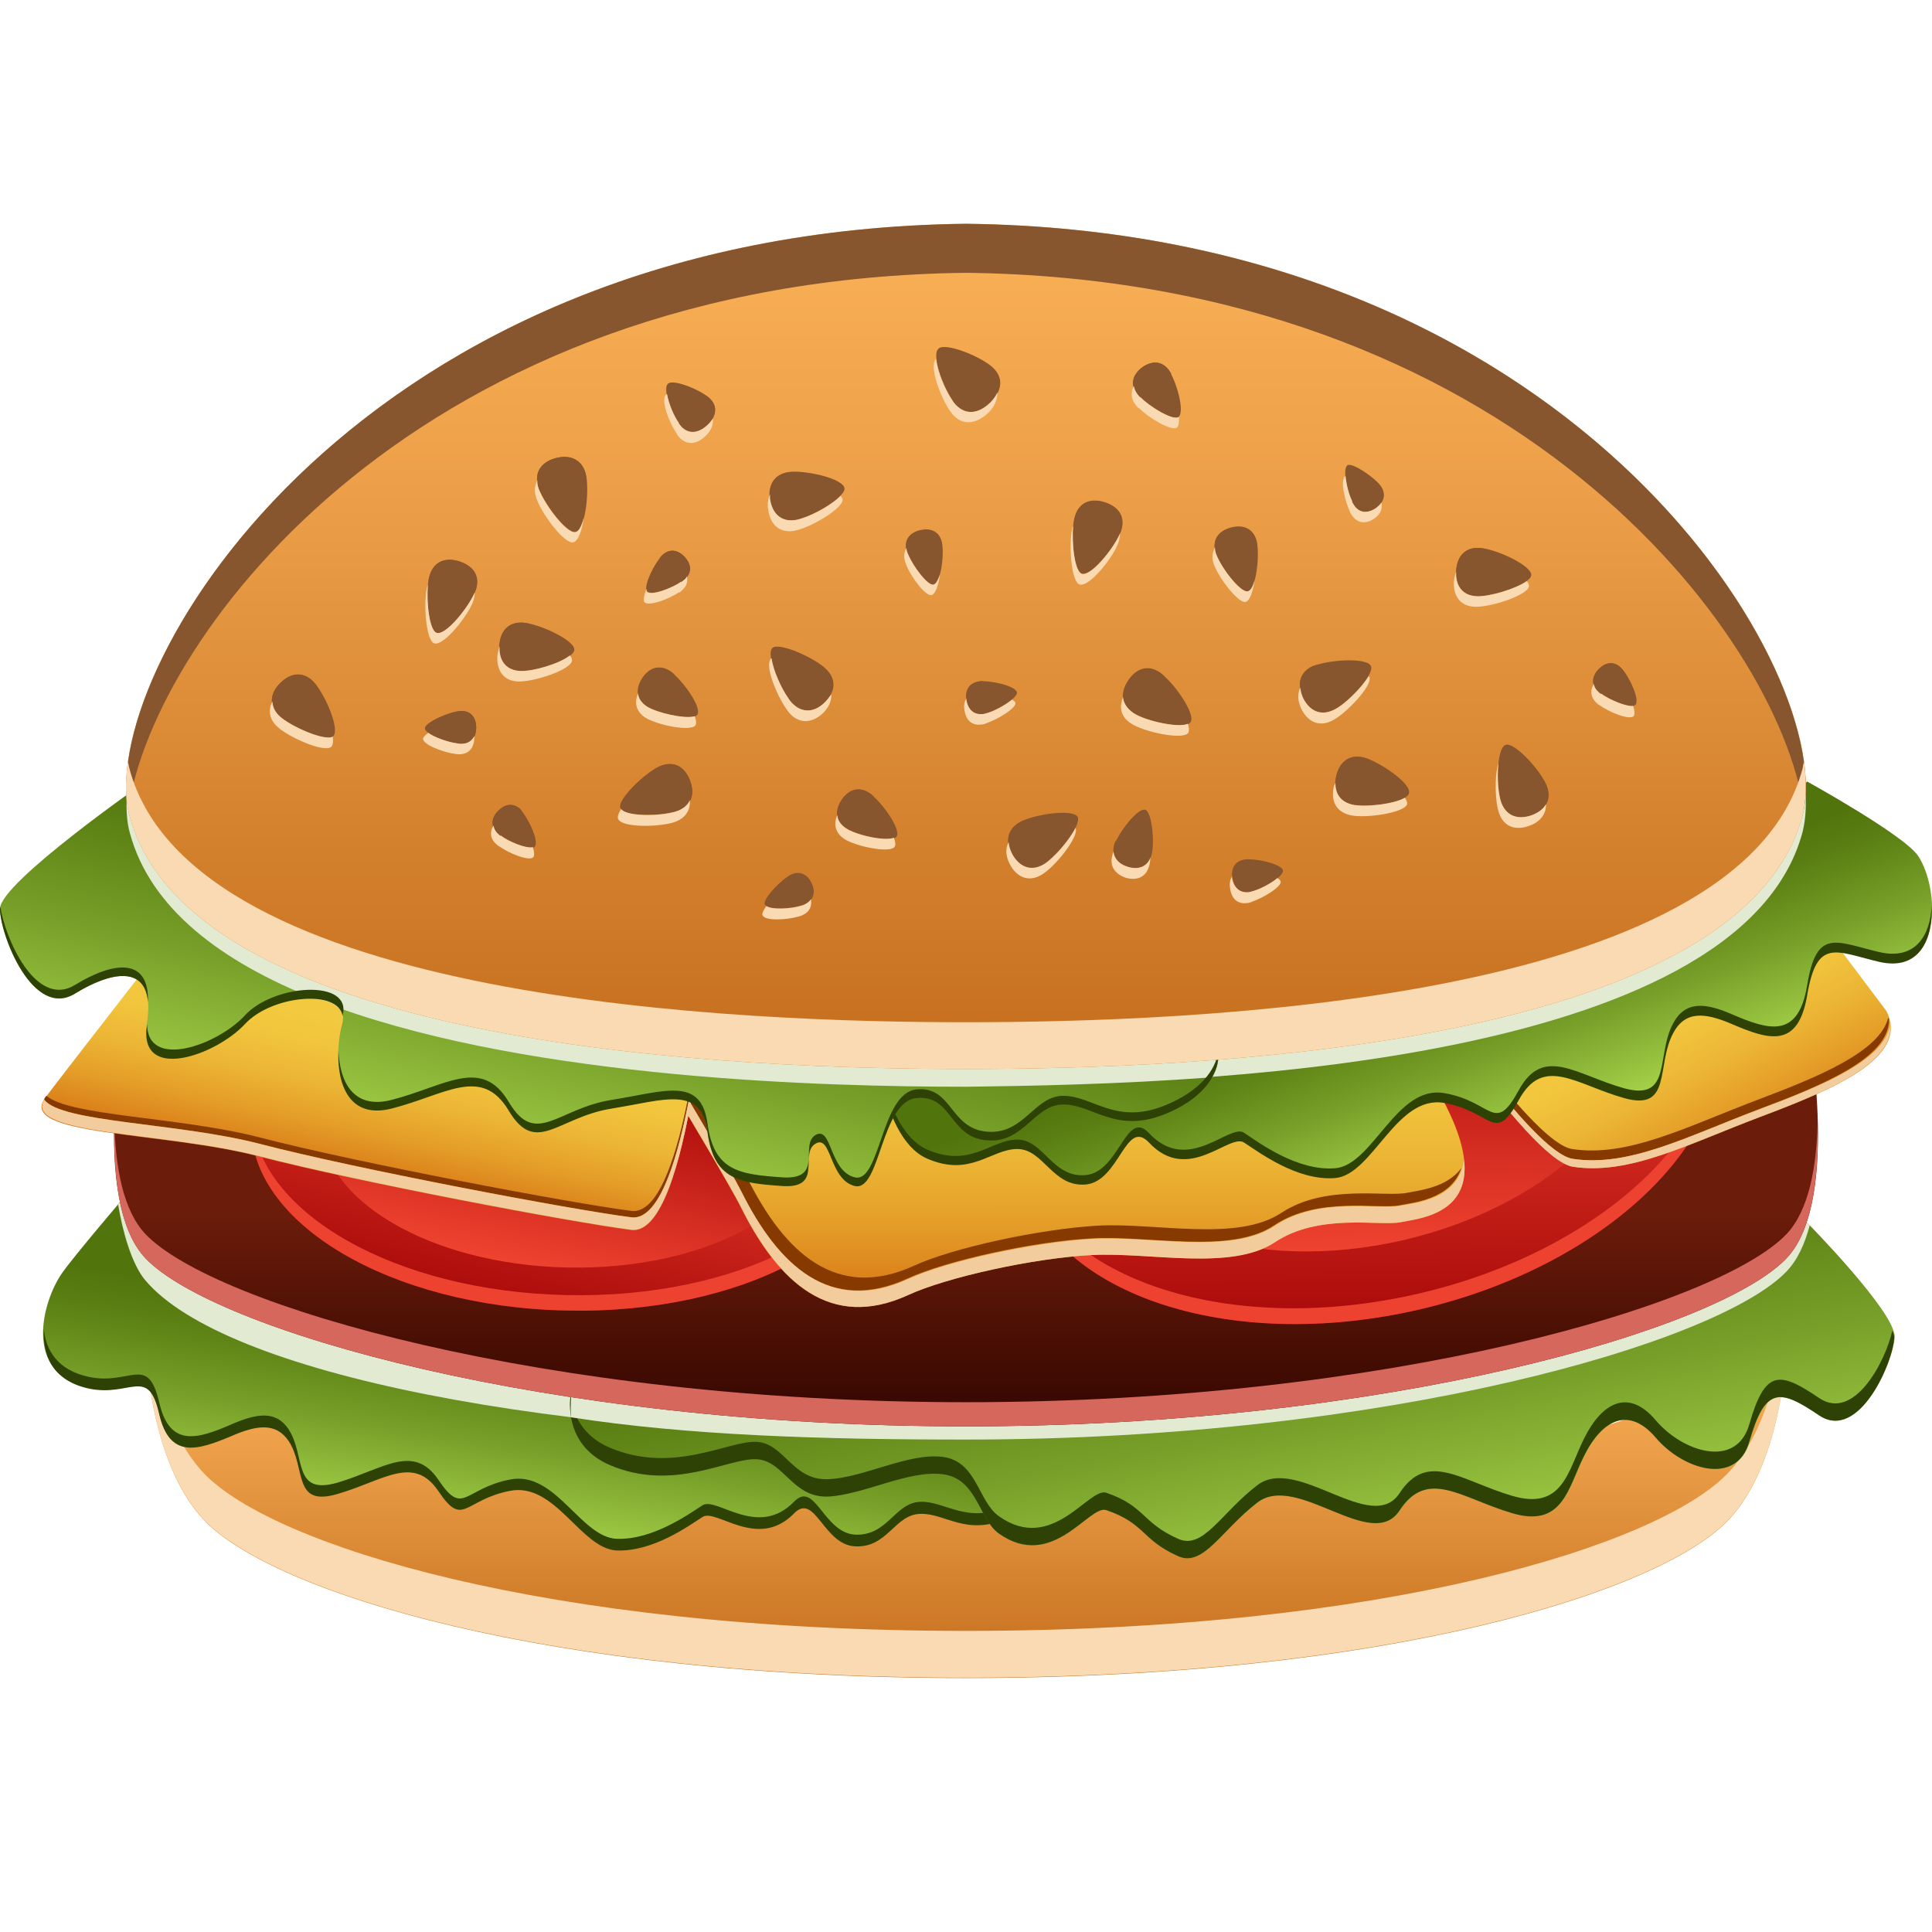 <?xml version="1.0" encoding="utf-8"?>
<!-- Generator: Adobe Illustrator 27.0.0, SVG Export Plug-In . SVG Version: 6.00 Build 0)  -->
<svg version="1.1" id="Layer_1" xmlns="http://www.w3.org/2000/svg" xmlns:xlink="http://www.w3.org/1999/xlink" x="0px" y="0px"
	 viewBox="0 0 512 512" style="enable-background:new 0 0 512 512;" xml:space="preserve">
<style type="text/css">
	.st0{fill:url(#SVGID_1_);}
	.st1{fill:#FADAB2;}
	.st2{fill:url(#SVGID_00000129904264977196610100000008372410683155712186_);}
	.st3{fill:#2E4206;}
	.st4{fill:#E2EBD1;}
	.st5{fill:url(#SVGID_00000021804564218936602530000012512848997492287390_);}
	.st6{fill:url(#SVGID_00000176025597058624986570000014965162999702267553_);}
	.st7{fill:#D6675C;}
	.st8{fill:url(#SVGID_00000080172579141802908790000005156006722272235682_);}
	.st9{fill:#EE4230;}
	.st10{fill:url(#SVGID_00000013900374739063862610000006313328711829004176_);}
	.st11{fill:url(#SVGID_00000077292948196237231700000011554762959185452952_);}
	.st12{fill:url(#SVGID_00000112616134748106492090000015417940469192780204_);}
	.st13{fill:url(#SVGID_00000123419365183710999490000015968419982613015169_);}
	.st14{fill:#873A00;}
	.st15{fill:#F2CC9D;}
	.st16{fill:url(#SVGID_00000150098350874077460500000017876673784557115304_);}
	.st17{fill:url(#SVGID_00000021829855234353946780000008773437558697115021_);}
	.st18{fill:url(#SVGID_00000067941101697669239560000006600570507668706477_);}
	.st19{fill:url(#SVGID_00000081606604340096875900000014955264431897781126_);}
	.st20{fill:url(#SVGID_00000108279971133312289530000004589064885791158674_);}
	.st21{fill:#87552E;}
</style>
<g>
	<linearGradient id="SVGID_1_" gradientUnits="userSpaceOnUse" x1="255.999" y1="444.636" x2="255.999" y2="355.567">
		<stop  offset="0" style="stop-color:#C46D1D"/>
		<stop  offset="4.885048e-02" style="stop-color:#C77120"/>
		<stop  offset="0.682" style="stop-color:#EC9F48"/>
		<stop  offset="1" style="stop-color:#FAB157"/>
	</linearGradient>
	<path class="st0" d="M256,400.1c0,0-155.8,0-217.4-44.5c0,0,0.5,31.6,15.6,47.4c18.2,18.9,90.1,41.7,201.8,41.7
		c111.7,0,183.7-22.8,201.9-41.7c15.1-15.7,15.6-47.4,15.6-47.4C411.8,400.1,256,400.1,256,400.1z"/>
	<path class="st1" d="M457.8,390.5c-18.2,18.9-90.1,41.7-201.9,41.7c-111.7,0-183.7-22.8-201.8-41.7c-8.7-9.1-12.6-23.5-14.2-34.1
		c-0.4-0.3-0.9-0.6-1.3-0.9c0,0,0.5,31.6,15.6,47.4c18.2,18.9,90.1,41.7,201.8,41.7c111.7,0,183.7-22.8,201.9-41.7
		c15.1-15.7,15.6-47.4,15.6-47.4c-0.4,0.3-0.9,0.6-1.3,0.9C470.4,367,466.6,381.4,457.8,390.5z"/>
	
		<linearGradient id="SVGID_00000083778720757965928020000003591637999771769992_" gradientUnits="userSpaceOnUse" x1="105.668" y1="456.599" x2="118.721" y2="398.199" gradientTransform="matrix(0.999 -4.070000e-02 3.600000e-02 0.884 16.543 8.075)">
		<stop  offset="0" style="stop-color:#A2CF48"/>
		<stop  offset="2.317560e-02" style="stop-color:#A0CC46"/>
		<stop  offset="0.467" style="stop-color:#759D27"/>
		<stop  offset="0.807" style="stop-color:#5B7F13"/>
		<stop  offset="1" style="stop-color:#51740C"/>
	</linearGradient>
	<path style="fill:url(#SVGID_00000083778720757965928020000003591637999771769992_);" d="M33.4,316.7c0,0-13.5,15.8-16.9,20.6
		c-5.3,7.5-10.6,26.9,7.1,30.5c11,2.3,15.7-6.1,18.6,6.8c2.8,12,10.3,9.5,19.3,5.7c6.7-2.9,11.7-3.5,15,1.4c4.7,7.1,0.9,17.6,13,14
		c12.1-3.5,20.1-10.5,26.7-0.7c6.6,9.8,6.7,2.3,18.9-0.1c12.1-2.4,18.8,15.4,28.4,15.8c9.7,0.3,19.1-6.6,22.7-8.9
		c3.6-2.3,14.6,8.9,24.2-0.9c5.6-5.8,7.8,8.4,16.3,8.7c8.5,0.4,10.4-8.4,17.1-8.6c6.7-0.3,12.1,6,23.1,1.2
		c10.9-4.8,20.3-32.2,18.7-35.7C283.9,363,75.2,357.3,33.4,316.7z"/>
	<path class="st3" d="M285.5,366.5c-1.2,8.1-9.3,28.6-18.6,32.7c-10.9,4.8-16.4-1.5-23.1-1.2c-6.7,0.3-8.5,9-17.1,8.7
		c-8.5-0.4-10.7-14.6-16.3-8.7c-9.6,9.8-20.5-1.4-24.2,0.9c-3.6,2.3-13.1,9.2-22.7,8.9c-9.6-0.3-16.3-18.2-28.4-15.7
		c-12.2,2.4-12.3,9.9-18.9,0.1c-6.6-9.8-14.6-2.9-26.7,0.7c-12.1,3.5-8.4-7-13-14.1c-3.3-5-8.3-4.3-15-1.4c-9,3.9-16.5,6.4-19.3-5.7
		c-3-13-7.6-4.5-18.6-6.8c-8.4-1.8-11.5-7.1-12-12.9c-0.4,7,2.2,13.9,12,16c11,2.3,15.7-6.1,18.6,6.8c2.8,12,10.3,9.5,19.3,5.7
		c6.7-2.9,11.7-3.5,15,1.4c4.7,7.1,0.9,17.6,13,14c12.1-3.5,20.1-10.5,26.7-0.7c6.6,9.8,6.7,2.3,18.9-0.1
		c12.1-2.4,18.8,15.4,28.4,15.8c9.7,0.3,19.1-6.6,22.7-8.9c3.6-2.3,14.6,8.9,24.2-0.9c5.6-5.8,7.8,8.4,16.3,8.7
		c8.5,0.4,10.4-8.4,17.1-8.6c6.7-0.3,12.1,6,23.1,1.2C277.8,397.5,287.1,370.1,285.5,366.5L285.5,366.5z"/>
	<path class="st4" d="M33.4,316.7c0,0-0.8,1-2.1,2.5c1.2,7.2,3.6,15.9,7.3,20.2c20.7,24.3,105.7,42.1,217.4,42.1
		c8.9,0,17.5-0.2,26.1-0.5c2.7-6.8,4.2-12.9,3.5-14.5C283.9,363,75.2,357.3,33.4,316.7z"/>
	
		<linearGradient id="SVGID_00000081642377373569748080000000414399592300739512_" gradientUnits="userSpaceOnUse" x1="-227.389" y1="411.001" x2="-206.189" y2="318.684" gradientTransform="matrix(-0.999 -4.000000e-02 -4.000000e-02 0.999 126.568 1.728)">
		<stop  offset="0" style="stop-color:#A2CF48"/>
		<stop  offset="2.317560e-02" style="stop-color:#A0CC46"/>
		<stop  offset="0.467" style="stop-color:#759D27"/>
		<stop  offset="0.807" style="stop-color:#5B7F13"/>
		<stop  offset="1" style="stop-color:#51740C"/>
	</linearGradient>
	<path style="fill:url(#SVGID_00000081642377373569748080000000414399592300739512_);" d="M478.7,323.8c0,0,23.6,23.9,23.4,30.5
		c-0.3,6.6-9.5,27.8-19.9,20.8c-10.5-7-14.3-7.7-18.5,6.9c-3.4,12-17.7,7.4-24.8-1c-7.1-8.4-14.1-5-19,4.8
		c-4.3,8.6-5.6,19.2-19.1,15.2c-13.5-4-22.4-12-29.8-0.7c-7.4,11.3-27.2-10.2-37.7-2.1c-9.7,7.4-14.3,17.2-21,14.2
		c-9.8-4.4-8.6-8.6-19-12.2c-4.6-1.6-14.3,16.3-28.5,6.2c-5.5-3.9-5.8-14.5-14.8-15.7c-9.1-1.2-20.9,5.5-30.4,5.9
		c-9.6,0.4-11.6-9.6-19.1-9.9c-7.5-0.3-22.1,8.7-38.9,1.5c-12.3-5.3-11.2-18.2-9.4-22.2C153.9,361.9,447.3,358,478.7,323.8z"/>
	<path class="st3" d="M482.1,370.5c-10.5-7.1-14.3-7.7-18.5,6.9c-3.4,12-17.7,7.4-24.8-1c-7.1-8.4-14.1-5-19,4.8
		c-4.3,8.6-5.6,19.2-19.1,15.2c-13.5-4-22.4-12-29.8-0.7c-7.4,11.3-27.2-10.2-37.7-2.1c-9.7,7.4-14.3,17.2-21,14.2
		c-9.8-4.4-8.6-8.6-19-12.2c-4.6-1.6-14.3,16.3-28.5,6.2c-5.5-3.9-5.8-14.5-14.8-15.7c-9.1-1.2-20.9,5.5-30.4,5.9
		c-9.6,0.4-11.6-9.6-19.1-9.9c-7.5-0.3-22.1,8.7-38.9,1.5c-7.2-3.1-9.7-8.8-10.3-13.8c-0.7,5.6,0.7,14.2,10.3,18.4
		c16.8,7.3,31.4-1.8,38.9-1.5c7.4,0.3,9.5,10.3,19.1,9.9c9.5-0.5,21.3-7.1,30.4-5.9c9.1,1.2,9.4,11.8,14.8,15.7
		c14.3,10.1,24-7.8,28.5-6.2c10.4,3.6,9.2,7.8,19,12.2c6.7,3,11.4-6.8,21-14.2c10.5-8.1,30.3,13.4,37.7,2.1
		c7.4-11.3,16.3-3.3,29.8,0.7c13.5,4,14.8-6.6,19.1-15.2c4.9-9.8,11.9-13.1,19-4.8c7.1,8.4,21.4,13,24.8,1c4.2-14.6,8-14,18.5-6.9
		c10.5,7,19.7-14.1,19.9-20.8c0-0.4-0.3-1.1-0.5-1.7C499.6,361,491.3,376.7,482.1,370.5z"/>
	<path class="st4" d="M473.4,337c2.9-3,4.9-7.3,6.2-12.3c-0.5-0.5-0.9-0.9-0.9-0.9c-31.4,34.2-324.8,38.1-326.6,42.1
		c-0.7,1.6-1,6.4-0.8,9.7c30.9,4.8,66.2,5.9,104.7,5.9C367.7,381.5,455.2,355.9,473.4,337z"/>
	
		<linearGradient id="SVGID_00000132046202977842426630000001989315160841468579_" gradientUnits="userSpaceOnUse" x1="255.997" y1="378.028" x2="255.997" y2="321.978">
		<stop  offset="0" style="stop-color:#330600"/>
		<stop  offset="1" style="stop-color:#6B1C0A"/>
	</linearGradient>
	<path style="fill:url(#SVGID_00000132046202977842426630000001989315160841468579_);" d="M256,313.8c0,0-161-1.1-222.6-45.6
		c0,0-9.9,49.5,5.2,65.3C56.7,352.4,144.3,378,256,378c111.7,0,199.3-25.6,217.4-44.5c15.1-15.7,5.2-65.3,5.2-65.3
		C417,312.7,256,313.8,256,313.8z"/>
	<path class="st7" d="M473.4,327.1C455.2,346,367.7,371.6,256,371.6c-111.7,0-199.2-25.6-217.4-44.5c-6-6.3-8-17.8-8.3-29.5
		c-0.3,13.7,1.2,28.6,8.3,35.9C56.7,352.4,144.3,378,256,378c111.7,0,199.3-25.6,217.4-44.5c7.1-7.4,8.6-22.2,8.3-35.9
		C481.4,309.2,479.4,320.8,473.4,327.1z"/>
	
		<linearGradient id="SVGID_00000007393878444947367740000005799818809752230580_" gradientUnits="userSpaceOnUse" x1="291.09" y1="365.255" x2="310.679" y2="277.611" gradientTransform="matrix(0.974 -0.227 0.227 0.974 -2.968 62.088)">
		<stop  offset="0" style="stop-color:#A80909"/>
		<stop  offset="0.861" style="stop-color:#E63B2B"/>
		<stop  offset="1" style="stop-color:#F04431"/>
	</linearGradient>
	<path style="fill:url(#SVGID_00000007393878444947367740000005799818809752230580_);" d="M455.4,267.6c7.4,31.9-28,67.5-79.1,79.4
		s-98.6-4.3-106.1-36.3c-7.4-31.9,28-67.5,79.2-79.4C400.5,219.4,448,235.7,455.4,267.6z"/>
	<path class="st9" d="M456,271.4c0.5,29.7-33.1,60.5-80,71.4c-51.2,11.9-98.6-4.3-106.1-36.3c-0.3-1.3-0.4-2.5-0.6-3.8
		c0,2.7,0.2,5.3,0.9,8c7.4,31.9,54.9,48.2,106.1,36.3C425.4,335.5,459.9,302.3,456,271.4z"/>
	
		<linearGradient id="SVGID_00000170252665926511952250000010104697305427064742_" gradientUnits="userSpaceOnUse" x1="294.153" y1="345.976" x2="309.47" y2="277.447" gradientTransform="matrix(0.974 -0.227 0.227 0.974 -2.968 62.088)">
		<stop  offset="0" style="stop-color:#F04431"/>
		<stop  offset="0.139" style="stop-color:#E63B2B"/>
		<stop  offset="1" style="stop-color:#A80909"/>
	</linearGradient>
	<path style="fill:url(#SVGID_00000170252665926511952250000010104697305427064742_);" d="M434,266.5c5.8,25-21.9,52.7-61.9,62.1
		c-40,9.3-77.1-3.4-82.9-28.3c-5.8-25,21.9-52.7,61.9-62.1C391,228.8,428.2,241.5,434,266.5z"/>
	
		<linearGradient id="SVGID_00000167396596373068406410000008383743861962760075_" gradientUnits="userSpaceOnUse" x1="146.747" y1="377.195" x2="164.131" y2="299.42" gradientTransform="matrix(1 2.250000e-02 -2.030000e-02 0.902 -1.307 4.936)">
		<stop  offset="0" style="stop-color:#A80909"/>
		<stop  offset="0.861" style="stop-color:#E63B2B"/>
		<stop  offset="1" style="stop-color:#F04431"/>
	</linearGradient>
	<path style="fill:url(#SVGID_00000167396596373068406410000008383743861962760075_);" d="M235.3,301.7
		c-0.6,26.3-38.8,46.7-85.4,45.6c-46.6-1-83.9-23.2-83.3-49.4c0.6-26.2,38.8-46.7,85.4-45.6C198.6,253.4,235.9,275.5,235.3,301.7z"
		/>
	<path class="st9" d="M149.9,343.2c-45.1-1-81.3-21.7-83.1-46.8c0,0.5-0.2,1-0.2,1.5c-0.6,26.2,36.7,48.4,83.3,49.4
		c46.6,1.1,84.8-19.4,85.4-45.6c0-0.9-0.1-1.7-0.2-2.6C233.1,324.6,195.6,344.3,149.9,343.2z"/>
	
		<linearGradient id="SVGID_00000067934846949586533330000000972225081564017843_" gradientUnits="userSpaceOnUse" x1="149.395" y1="364.162" x2="162.99" y2="303.339" gradientTransform="matrix(1 2.250000e-02 -2.030000e-02 0.902 -1.307 4.936)">
		<stop  offset="0" style="stop-color:#F04431"/>
		<stop  offset="0.139" style="stop-color:#E63B2B"/>
		<stop  offset="1" style="stop-color:#A80909"/>
	</linearGradient>
	<path style="fill:url(#SVGID_00000067934846949586533330000000972225081564017843_);" d="M217,300.2c-0.5,20.5-30.4,36.5-66.8,35.7
		c-36.4-0.8-65.6-18.1-65.1-38.6c0.5-20.5,30.4-36.5,66.8-35.7C188.3,262.4,217.4,279.7,217,300.2z"/>
	
		<linearGradient id="SVGID_00000097502535923361973640000001599525038723063447_" gradientUnits="userSpaceOnUse" x1="283.953" y1="351.334" x2="283.936" y2="278.009">
		<stop  offset="0" style="stop-color:#D3680D"/>
		<stop  offset="0.117" style="stop-color:#D97B17"/>
		<stop  offset="0.366" style="stop-color:#E49D28"/>
		<stop  offset="0.603" style="stop-color:#ECB535"/>
		<stop  offset="0.821" style="stop-color:#F1C43C"/>
		<stop  offset="1" style="stop-color:#F3C93F"/>
	</linearGradient>
	<path style="fill:url(#SVGID_00000097502535923361973640000001599525038723063447_);" d="M179.7,291.2c0,0,14,23.4,16.6,28.7
		c10,20.1,23.8,32.7,44.3,23.3c10.2-4.7,33.2-9.8,48.7-10.6c15.5-0.8,36.9,4.3,48.5-3.4c11.7-7.8,27.7-4.2,33.3-5.3
		c5.6-1.2,30.3-2.4,7.6-38.8C356.1,248.7,179.3,283.4,179.7,291.2z"/>
	<path class="st14" d="M372.9,316.1c-5.6,1.2-21.6-2.4-33.3,5.3c-11.7,7.8-33.1,2.6-48.6,3.4c-15.5,0.9-38.5,5.9-48.7,10.6
		c-20.5,9.4-34.3-3.2-44.3-23.3c-2.3-4.6-12.8-22.3-15.8-27.3c-1.6,0.8-2.6,1.5-2.6,2c0,0,14,23.4,16.6,28.7
		c10,20.1,23.8,32.7,44.3,23.3c10.2-4.7,33.2-9.8,48.7-10.6c15.5-0.9,36.9,4.3,48.5-3.5c11.7-7.8,27.7-4.1,33.3-5.3
		c3.4-0.7,13.6-1.5,16.3-9.9C383.5,314.8,375.8,315.5,372.9,316.1z"/>
	<path class="st15" d="M371.2,319.5c-5.6,1.2-21.6-2.5-33.3,5.3c-11.7,7.8-33.1,2.6-48.5,3.5c-15.5,0.9-38.5,5.9-48.7,10.6
		c-20.5,9.4-34.3-3.2-44.3-23.3c-2.1-4.2-11.3-19.8-15-26c-1,0.6-1.7,1.1-1.6,1.6c0,0,14,23.4,16.6,28.7
		c10,20.1,23.8,32.7,44.3,23.3c10.2-4.7,33.2-9.8,48.7-10.6c15.5-0.8,36.9,4.3,48.5-3.4c11.7-7.8,27.7-4.2,33.3-5.3
		c4.1-0.9,18.5-1.8,16.8-16.6C386.7,317.9,374.9,318.8,371.2,319.5z"/>
	<g>
		
			<linearGradient id="SVGID_00000116211954993400270870000007469234885446247342_" gradientUnits="userSpaceOnUse" x1="92.333" y1="315.476" x2="101.232" y2="272.516">
			<stop  offset="0" style="stop-color:#D3680D"/>
			<stop  offset="0.117" style="stop-color:#D97B17"/>
			<stop  offset="0.366" style="stop-color:#E49D28"/>
			<stop  offset="0.603" style="stop-color:#ECB535"/>
			<stop  offset="0.821" style="stop-color:#F1C43C"/>
			<stop  offset="1" style="stop-color:#F3C93F"/>
		</linearGradient>
		<path style="fill:url(#SVGID_00000116211954993400270870000007469234885446247342_);" d="M53.5,237.4c0,0-33.8,43.3-41.5,53.5
			c-7.7,10.2,31,8.9,56.7,15.6c25.7,6.7,82.9,17.5,98.6,19.5c15.8,2,20.8-75.4,20.8-75.4L53.5,237.4z"/>
		<path class="st14" d="M68.7,303.1c25.7,6.7,82.9,17.5,98.6,19.5c13.8,1.7,19.4-57.3,20.5-72.1l-0.1,0c-1.4,16.8-7,72.1-20.4,70.4
			c-15.8-2-72.9-12.8-98.6-19.5c-20.9-5.4-50.2-5.6-56.4-11c-0.1,0.1-0.2,0.2-0.3,0.4c-0.2,0.2-0.2,0.4-0.3,0.6
			C16.1,297.5,47,297.5,68.7,303.1z"/>
		<path class="st15" d="M167.3,322.6c-15.8-2-72.9-12.8-98.6-19.5c-21.7-5.6-52.5-5.6-57-11.7c-5.5,9.5,31.9,8.5,57,15
			c25.7,6.7,82.9,17.5,98.6,19.5c15.8,2,20.8-75.4,20.8-75.4l-0.2,0C186.7,265.4,181.1,324.4,167.3,322.6z"/>
	</g>
	
		<linearGradient id="SVGID_00000027599127504793225820000017403090841450768542_" gradientUnits="userSpaceOnUse" x1="118.131" y1="330.335" x2="138.112" y2="281.242" gradientTransform="matrix(-0.996 9.140000e-02 9.140000e-02 0.996 549.92 -25.902)">
		<stop  offset="0" style="stop-color:#D3680D"/>
		<stop  offset="0.117" style="stop-color:#D97B17"/>
		<stop  offset="0.366" style="stop-color:#E49D28"/>
		<stop  offset="0.603" style="stop-color:#ECB535"/>
		<stop  offset="0.821" style="stop-color:#F1C43C"/>
		<stop  offset="1" style="stop-color:#F3C93F"/>
	</linearGradient>
	<path style="fill:url(#SVGID_00000027599127504793225820000017403090841450768542_);" d="M473,232.1l26.9,35.8
		c6.4,12.4-14.3,20.9-33.4,28.1c-19.1,7.2-34.7,15.5-49.6,13.2c-12-1.9-47.2-56.7-47.2-56.7L473,232.1z"/>
	<path class="st14" d="M416.7,307.1c15,2.3,30.5-6,49.6-13.2c16.7-6.3,34.4-13.6,34.3-23.7c0-0.2-0.1-0.3-0.2-0.5
		c-2.2,9-18.6,15.7-34.2,21.6c-19.1,7.2-34.7,15.5-49.6,13.2c-10-1.6-36.1-39.8-44.5-52.5l-1.5,0.3
		C376.9,261.7,406,305.5,416.7,307.1z"/>
	<path class="st15" d="M466.4,293.9c-19.1,7.2-34.7,15.5-49.6,13.2c-10.8-1.7-39.9-45.5-46-54.8l-1.2,0.2c0,0,35.1,54.8,47.2,56.7
		c15,2.3,30.5-6,49.6-13.2c17.3-6.5,35.7-14.1,34.5-24.6C499.7,280.9,482.5,287.9,466.4,293.9z"/>
	
		<linearGradient id="SVGID_00000029025633901471753450000000589489449344057742_" gradientUnits="userSpaceOnUse" x1="-282.917" y1="305.572" x2="-265.295" y2="257.708" gradientTransform="matrix(-1 0 0 1 106.13 0)">
		<stop  offset="0" style="stop-color:#A2CF48"/>
		<stop  offset="2.317560e-02" style="stop-color:#A0CC46"/>
		<stop  offset="0.467" style="stop-color:#759D27"/>
		<stop  offset="0.807" style="stop-color:#5B7F13"/>
		<stop  offset="1" style="stop-color:#51740C"/>
	</linearGradient>
	<path style="fill:url(#SVGID_00000029025633901471753450000000589489449344057742_);" d="M478.9,207.1c0,0,25.7,14.2,29.4,19.7
		c5.8,8.6,6.5,31.7-10.2,27.8c-11.5-2.7-16.6-6.5-19.1,8.9c-2.4,14.3-10.3,11.7-19.9,7.6c-7.1-3.1-12.4-3.6-15.6,2.4
		c-4.6,8.5-0.2,20.7-13,17.2c-12.8-3.6-21.4-11.4-27.9,0.5c-6.5,11.9-6.9,3-19.7,0.8c-12.8-2.3-18.9,19.1-29,19.9
		c-10,0.8-20.2-6.8-24.1-9.4c-3.9-2.6-14.8,11.2-25.2,0c-6.1-6.6-7.8,10.2-16.7,11.1c-8.9,0.8-11.2-9.4-18.2-9.4
		c-7,0-12.4,7.7-24,2.5c-11.6-5.1-14.5-31.1-13-35.3C234.4,267.2,437,256.9,478.9,207.1z"/>
	<path class="st3" d="M498,252.3c-11.5-2.7-16.6-6.5-19.1,8.9c-2.4,14.3-10.3,11.7-19.9,7.6c-7.1-3.1-12.4-3.6-15.6,2.4
		c-4.6,8.5-0.2,20.7-13,17.2c-12.8-3.6-21.4-11.4-27.9,0.5c-6.5,11.9-6.9,3-19.7,0.8c-12.8-2.3-18.9,19.1-29,19.9
		c-10,0.8-20.2-6.8-24.1-9.4c-3.9-2.6-14.8,11.2-25.2,0.1c-6.1-6.6-7.8,10.2-16.7,11.1c-8.9,0.9-11.2-9.4-18.2-9.4
		c-7,0-12.4,7.7-24,2.6c-9.4-4.2-13.1-22-13.3-30.8c-0.5,7.5,2.9,28.6,13.3,33.2c11.6,5.1,17-2.5,24-2.5c7,0,9.3,10.2,18.2,9.4
		c8.9-0.9,10.5-17.7,16.7-11.1c10.4,11.1,21.3-2.6,25.2,0c3.9,2.5,14,10.2,24.1,9.4c10-0.8,16.2-22.2,29-19.9
		c12.8,2.3,13.2,11.1,19.7-0.8c6.5-11.9,15.1-4.1,27.9-0.5c12.8,3.6,8.4-8.6,13-17.2c3.2-6,8.4-5.5,15.6-2.4
		c9.6,4.1,17.5,6.7,19.9-7.6c2.6-15.4,7.6-11.6,19.1-8.9c10.8,2.5,14.3-6.2,13.9-14.9C511.6,247.6,507.8,254.6,498,252.3z"/>
	<path class="st4" d="M232.9,271.4c-0.7,2-0.4,8.9,1.3,16.1c8.1,0.2,15.5,0.2,21.8,0.2c57.9,0,205-4.9,221.7-67.2
		c0.9-3.6,1.1-7.9,0.6-12.8C435.1,257,234.4,267.2,232.9,271.4z"/>
	
		<linearGradient id="SVGID_00000102538097882742951870000013957047709927473567_" gradientUnits="userSpaceOnUse" x1="149.755" y1="311.664" x2="168.098" y2="231.793">
		<stop  offset="0" style="stop-color:#A2CF48"/>
		<stop  offset="2.317560e-02" style="stop-color:#A0CC46"/>
		<stop  offset="0.467" style="stop-color:#759D27"/>
		<stop  offset="0.807" style="stop-color:#5B7F13"/>
		<stop  offset="1" style="stop-color:#51740C"/>
	</linearGradient>
	<path style="fill:url(#SVGID_00000102538097882742951870000013957047709927473567_);" d="M38.6,207.1c0,0-38.6,26.8-38.6,33.7
		c0,6.9,8.7,29.4,19.9,22.5c11.2-6.9,21.6-7.6,19,8c-2.6,15.6,18.1,8.4,25.9,0c7.8-8.4,28.5-9.7,25.9,0c-2.6,9.7-1.3,26,13,22.4
		c14.3-3.6,23.9-11.5,31.1,0.5c7.2,12.1,13,1.8,27.2-0.5c14.3-2.3,23.8-6.3,25.5,6.3c1.7,12.6,8.5,13.4,19.7,14.2
		c11.2,0.8,4.5-8.6,8.9-11.2c4.3-2.6,3.6,9.5,10.4,11.2c6.8,1.7,6.9-22.4,16.4-23.3c9.5-0.9,8.6,10.4,18.6,11.2
		c9.9,0.9,12.5-9.5,20.3-9.5c7.8,0,13.8,7.8,26.8,2.6c13-5.2,15.6-13.8,13.8-18.2C320.7,272.8,85.3,257.6,38.6,207.1z"/>
	<path class="st4" d="M321.2,285.5c1.8-3.2,2-6.3,1.2-8.3c-1.7-4.3-237.1-19.5-283.8-70c0,0-2,1.4-5,3.6c-0.2,3.7,0,7.1,0.8,9.9
		c5.4,20.1,24.3,34.2,49.3,44.1c2.6,0.2,4.7,0.9,6,2.3c52.7,18.8,128.5,20.9,166.4,20.9C272.3,287.8,295.7,287.4,321.2,285.5z"/>
	<g>
		<path class="st3" d="M19.9,261c-10.4,6.4-18.6-12.4-19.8-20.7c0,0.2-0.1,0.4-0.1,0.5c0,6.9,8.7,29.4,19.9,22.5
			c9.6-5.9,18.5-7.2,19.3,2.2C39.6,253.7,30.2,254.7,19.9,261z"/>
		<path class="st3" d="M308.6,293c-13,5.2-19-2.6-26.8-2.6c-7.8,0-10.4,10.4-20.3,9.5c-9.9-0.9-9.1-12.1-18.6-11.2
			c-9.5,0.9-9.6,25-16.4,23.3c-6.8-1.7-6-13.8-10.4-11.2c-4.3,2.6,2.4,12-8.9,11.2c-11.2-0.8-18-1.6-19.7-14.2
			c-1.7-12.6-11.2-8.6-25.5-6.3c-14.3,2.3-20,12.6-27.2,0.5c-7.2-12.1-16.9-4.1-31.1-0.5c-10.2,2.6-13.7-5-14-13.1
			c-0.4,8.9,2.8,18.2,14,15.4c14.3-3.6,23.9-11.5,31.1,0.5c7.2,12.1,13,1.8,27.2-0.5c14.3-2.3,23.8-6.3,25.5,6.3
			c1.7,12.6,8.5,13.4,19.7,14.2c11.2,0.8,4.5-8.6,8.9-11.2c4.3-2.6,3.6,9.5,10.4,11.2c6.8,1.7,6.9-22.4,16.4-23.3
			c9.5-0.9,8.6,10.4,18.6,11.2c9.9,0.9,12.5-9.5,20.3-9.5c7.8,0,13.8,7.8,26.8,2.6c11.5-4.6,14.8-11.9,14.2-16.5
			C322.2,283.3,318.3,289.1,308.6,293z"/>
		<path class="st3" d="M90.8,269.1c2.6-9.7-18.2-8.4-25.9,0c-7.4,8-26.2,14.6-25.9,2c0,0.1,0,0.2,0,0.3c-2.6,15.6,18.1,8.4,25.9,0
			c7.1-7.7,24.9-9.3,25.9-2.1C90.7,269.2,90.7,269.1,90.8,269.1z"/>
	</g>
	
		<linearGradient id="SVGID_00000132780380957207697960000005719005672673254293_" gradientUnits="userSpaceOnUse" x1="255.995" y1="283.341" x2="255.995" y2="59.307">
		<stop  offset="0" style="stop-color:#C46D1D"/>
		<stop  offset="4.885048e-02" style="stop-color:#C77120"/>
		<stop  offset="0.682" style="stop-color:#EC9F48"/>
		<stop  offset="1" style="stop-color:#FAB157"/>
	</linearGradient>
	<path style="fill:url(#SVGID_00000132780380957207697960000005719005672673254293_);" d="M256,59.3
		C93.4,61.2,24.6,179.5,34.3,216.1C51,278.5,198.1,283.3,256,283.3s205-4.9,221.7-67.2C487.4,179.5,418.6,61.2,256,59.3z"/>
	<path class="st21" d="M256,72.3C400.8,74,471.2,168,478,214.4c7.3-38.4-61.8-153.2-222-155.1C95.7,61.2,26.6,176.1,34,214.5
		C40.7,168.1,111.1,74,256,72.3z"/>
	<path class="st1" d="M477.7,203.7C461,266.1,313.9,270.9,256,270.9s-205-4.9-221.7-67.2c-0.2-0.6-0.2-1.3-0.4-1.9
		c-0.8,5.5-0.7,10.4,0.4,14.3C51,278.5,198.1,283.3,256,283.3s205-4.9,221.7-67.2c1-3.9,1.1-8.8,0.4-14.3
		C477.9,202.4,477.8,203.1,477.7,203.7z"/>
	<g>
		<g>
			<path class="st21" d="M409.9,208.3c1.4,3.8-0.6,6.5-3.9,7.7c-3.3,1.2-6.6,0.6-8.1-3.2c-1.4-3.8-1.4-14.5,1.1-15.4
				C401.3,196.5,408.5,204.4,409.9,208.3z"/>
			<path class="st21" d="M405.1,213.7c-3.1,1.1-6.1,0.6-7.6-2.5c0.1,0.6,0.3,1.2,0.4,1.6c1.4,3.8,4.7,4.5,8.1,3.2
				c3.3-1.2,5.4-3.9,3.9-7.7c-0.2-0.4-0.4-0.9-0.7-1.5C410,210.1,408.2,212.5,405.1,213.7z"/>
		</g>
		<g>
			<path class="st21" d="M391.3,158c-4.1-0.2-5.6-3.2-5.4-6.7c0.2-3.5,2.1-6.3,6.2-6.1c4.1,0.2,13.8,4.6,13.7,7.2
				C405.6,154.9,395.4,158.3,391.3,158z"/>
			<path class="st21" d="M388.3,151.4c0.2-3.3,1.9-5.7,5.4-5.9c-0.6-0.1-1.2-0.2-1.6-0.3c-4.1-0.2-6,2.5-6.2,6.1
				c-0.2,3.5,1.4,6.5,5.4,6.7c0.5,0,1,0,1.7-0.1C389.6,157.3,388.1,154.7,388.3,151.4z"/>
		</g>
		<g>
			<path class="st21" d="M73.9,189.6c-2.9-2.9-2.1-6.2,0.4-8.6c2.5-2.5,5.8-3.3,8.7-0.4c2.9,2.9,7.2,12.6,5.3,14.5
				C86.7,196.8,76.8,192.5,73.9,189.6z"/>
			<path class="st21" d="M76.1,182.7c2.3-2.3,5.3-3,8-0.8c-0.4-0.5-0.7-0.9-1.1-1.3c-2.9-2.9-6.2-2.1-8.7,0.4
				c-2.5,2.5-3.3,5.7-0.4,8.6c0.3,0.3,0.8,0.7,1.3,1C73.1,187.9,73.8,185,76.1,182.7z"/>
		</g>
		<g>
			<path class="st21" d="M137.8,177.8c-4.1-0.2-5.6-3.2-5.5-6.7c0.2-3.5,2.1-6.3,6.2-6.1c4.1,0.2,13.8,4.6,13.7,7.2
				C152.1,174.7,141.9,178.1,137.8,177.8z"/>
			<path class="st21" d="M134.9,171.2c0.2-3.3,1.9-5.8,5.4-5.9c-0.6-0.1-1.2-0.2-1.7-0.3c-4.1-0.2-6,2.5-6.2,6.1
				c-0.2,3.5,1.4,6.5,5.5,6.7c0.5,0,1,0,1.7-0.1C136.1,177.2,134.7,174.5,134.9,171.2z"/>
		</g>
		<g>
			<path class="st21" d="M353.3,188.2c-3.7,1.7-6.5-0.2-8-3.3c-1.5-3.2-1.1-6.6,2.6-8.3c3.7-1.7,14.3-2.5,15.4-0.1
				C364.4,178.7,357,186.5,353.3,188.2z"/>
			<path class="st21" d="M347.6,183.8c-1.4-3-1-6,1.9-7.8c-0.6,0.2-1.2,0.4-1.6,0.5c-3.7,1.7-4.1,5.1-2.6,8.3c1.5,3.2,4.3,5.1,8,3.3
				c0.4-0.2,0.9-0.5,1.4-0.8C351.4,188.5,348.9,186.8,347.6,183.8z"/>
		</g>
		<g>
			<path class="st21" d="M358.3,213.2c-4-1-5-4.2-4.2-7.6c0.8-3.4,3.2-5.8,7.2-4.9c4,1,12.8,6.9,12.1,9.5
				C372.9,212.7,362.3,214.2,358.3,213.2z"/>
			<path class="st21" d="M356.6,206.2c0.8-3.2,2.9-5.3,6.4-4.9c-0.6-0.2-1.1-0.4-1.6-0.5c-4-1-6.4,1.4-7.2,4.9
				c-0.8,3.4,0.2,6.6,4.2,7.6c0.5,0.1,1,0.2,1.6,0.2C356.7,212.3,355.8,209.4,356.6,206.2z"/>
		</g>
		<g>
			<path class="st21" d="M300.3,188.9c-3.4-2.3-3.3-5.6-1.3-8.5c2-3,5-4.4,8.4-2.1c3.4,2.2,9.6,10.9,8.1,13.1
				C314.2,193.4,303.6,191.2,300.3,188.9z"/>
			<path class="st21" d="M301,181.7c1.8-2.7,4.6-4,7.7-2.4c-0.5-0.4-0.9-0.8-1.3-1.1c-3.4-2.3-6.5-0.8-8.4,2.1
				c-1.9,2.9-2.1,6.3,1.3,8.5c0.4,0.3,0.9,0.5,1.5,0.8C299.1,187.5,299.2,184.4,301,181.7z"/>
		</g>
		<g>
			<path class="st21" d="M301.3,104.4c-2-2.7-1-5.2,1.3-7c2.3-1.7,5.1-2,7.1,0.7c2,2.7,4.4,11.1,2.6,12.4
				C310.8,111.7,303.3,107,301.3,104.4z"/>
			<path class="st21" d="M303.9,99c2.2-1.6,4.6-1.8,6.6,0.3c-0.2-0.5-0.5-0.9-0.7-1.2c-2-2.7-4.7-2.4-7.1-0.7
				c-2.3,1.7-3.3,4.3-1.3,7c0.2,0.3,0.6,0.7,0.9,1C300.9,102.9,301.8,100.6,303.9,99z"/>
		</g>
		<g>
			<path class="st21" d="M322.1,146.2c-0.9-3.5,1.1-5.6,4.1-6.4c3-0.8,5.8,0,6.8,3.5c0.9,3.4,0,12.8-2.3,13.4
				C328.7,157.3,323,149.7,322.1,146.2z"/>
			<path class="st21" d="M326.8,142c2.8-0.7,5.3,0,6.4,2.8c-0.1-0.6-0.1-1.1-0.2-1.4c-0.9-3.5-3.8-4.3-6.8-3.5c-3,0.8-5,2.9-4.1,6.4
				c0.1,0.4,0.3,0.9,0.5,1.4C322.2,144.6,324,142.7,326.8,142z"/>
		</g>
		<g>
			<path class="st21" d="M224.2,219.5c-3-2-2.9-4.9-1.2-7.5c1.7-2.6,4.4-3.8,7.4-1.8c3,2,8.5,9.5,7.2,11.5
				C236.5,223.4,227.2,221.5,224.2,219.5z"/>
			<path class="st21" d="M224.9,213.2c1.6-2.4,4-3.5,6.7-2.1c-0.4-0.4-0.8-0.7-1.1-0.9c-3-2-5.7-0.7-7.4,1.8
				c-1.7,2.6-1.8,5.5,1.2,7.5c0.4,0.2,0.8,0.5,1.3,0.7C223.2,218.3,223.3,215.6,224.9,213.2z"/>
		</g>
		<g>
			<path class="st21" d="M171.4,187.2c-3-2-2.9-4.9-1.2-7.5c1.7-2.6,4.4-3.8,7.4-1.8c3,2,8.5,9.5,7.2,11.5
				C183.6,191.1,174.4,189.1,171.4,187.2z"/>
			<path class="st21" d="M172.1,180.9c1.6-2.4,4-3.5,6.7-2.1c-0.4-0.4-0.8-0.7-1.1-0.9c-3-2-5.7-0.7-7.4,1.8
				c-1.7,2.6-1.8,5.5,1.2,7.5c0.4,0.2,0.8,0.5,1.3,0.7C170.4,185.9,170.5,183.2,172.1,180.9z"/>
		</g>
		<g>
			<path class="st21" d="M142.6,128.8c-1.1-4,1.3-6.5,4.7-7.4c3.5-0.9,6.8,0.1,7.9,4.1c1.1,4,0,14.8-2.6,15.5
				C150.2,141.6,143.6,132.8,142.6,128.8z"/>
			<path class="st21" d="M148,123.9c3.2-0.9,6.2,0,7.5,3.3c-0.1-0.6-0.2-1.2-0.3-1.7c-1.1-4-4.4-5-7.9-4.1c-3.5,0.9-5.8,3.4-4.7,7.4
				c0.1,0.5,0.3,1,0.6,1.6C142.7,126.9,144.8,124.7,148,123.9z"/>
		</g>
		<g>
			<path class="st21" d="M284.9,136.7c1.2-3.9,4.5-4.7,7.9-3.6c3.4,1.1,5.6,3.6,4.3,7.5c-1.2,3.9-7.8,12.2-10.4,11.4
				C284.4,151.3,283.6,140.6,284.9,136.7z"/>
			<path class="st21" d="M292,135.5c3.1,1,5.1,3.3,4.4,6.7c0.3-0.6,0.5-1.1,0.7-1.5c1.2-3.9-1-6.4-4.3-7.5c-3.4-1.1-6.6-0.3-7.9,3.6
				c-0.1,0.4-0.3,1-0.3,1.6C285.9,135.2,288.9,134.5,292,135.5z"/>
		</g>
		<g>
			<path class="st21" d="M113.9,152.4c1.2-3.9,4.5-4.7,7.9-3.6c3.4,1.1,5.6,3.6,4.3,7.5c-1.2,3.9-7.8,12.3-10.4,11.4
				C113.4,166.9,112.6,156.2,113.9,152.4z"/>
			<path class="st21" d="M121,151.1c3.1,1,5.1,3.3,4.4,6.7c0.3-0.6,0.5-1.1,0.7-1.5c1.2-3.9-1-6.4-4.3-7.5c-3.4-1.1-6.6-0.3-7.9,3.6
				c-0.1,0.4-0.3,1-0.4,1.6C115,150.8,117.9,150.1,121,151.1z"/>
		</g>
		<g>
			<path class="st21" d="M175,203c3.8-1.5,6.5,0.4,7.8,3.7c1.3,3.3,0.8,6.6-3,8.1c-3.8,1.5-14.4,1.8-15.4-0.7
				C163.5,211.9,171.2,204.5,175,203z"/>
			<path class="st21" d="M180.5,207.6c1.2,3,0.7,6-2.3,7.7c0.6-0.1,1.2-0.3,1.6-0.5c3.8-1.5,4.3-4.9,3-8.1c-1.3-3.3-4-5.2-7.8-3.7
				c-0.4,0.2-0.9,0.4-1.5,0.8C176.9,202.8,179.3,204.6,180.5,207.6z"/>
		</g>
		<g>
			<path class="st21" d="M219.1,177.5c2.8,2.9,2,6.2-0.5,8.6c-2.5,2.5-5.8,3.2-8.7,0.2c-2.8-2.9-7.1-12.7-5.2-14.6
				C206.5,170.1,216.3,174.5,219.1,177.5z"/>
			<path class="st21" d="M216.8,184.3c-2.3,2.3-5.3,2.9-8,0.7c0.4,0.5,0.7,1,1,1.3c2.8,2.9,6.1,2.2,8.7-0.2c2.5-2.5,3.4-5.7,0.5-8.6
				c-0.3-0.3-0.8-0.7-1.3-1.1C219.9,179.2,219.2,182.1,216.8,184.3z"/>
		</g>
		<g>
			<path class="st21" d="M276.5,229.1c-3.5,2-6.5,0.4-8.2-2.7c-1.7-3.1-1.6-6.4,1.9-8.5c3.5-2,14-3.7,15.4-1.4
				C286.7,218.7,280,227.1,276.5,229.1z"/>
			<path class="st21" d="M270.4,225.2c-1.6-2.8-1.5-5.9,1.3-7.9c-0.6,0.2-1.1,0.5-1.5,0.7c-3.6,2-3.7,5.4-1.9,8.5
				c1.7,3.1,4.7,4.7,8.2,2.7c0.4-0.2,0.9-0.5,1.3-1C274.7,229.5,272,228,270.4,225.2z"/>
		</g>
		<g>
			<path class="st21" d="M305.1,226.8c-0.9,3.1-3.5,3.8-6.2,3c-2.7-0.8-4.5-2.8-3.5-5.9c0.9-3.1,6.1-9.9,8.1-9.3
				C305.3,215.1,306.1,223.6,305.1,226.8z"/>
			<path class="st21" d="M299.4,227.8c-2.5-0.8-4.1-2.6-3.6-5.3c-0.2,0.5-0.4,0.9-0.5,1.2c-0.9,3.1,0.9,5.1,3.5,5.9
				c2.7,0.8,5.3,0.1,6.2-3c0.1-0.4,0.2-0.8,0.2-1.3C304.3,228,301.9,228.6,299.4,227.8z"/>
		</g>
		<g>
			<path class="st21" d="M263.4,97.7c2.8,2.9,1.8,6.3-0.9,9c-2.8,2.7-6.2,3.6-9.1,0.6c-2.8-2.9-6.8-12.9-4.7-14.9
				C250.5,90.6,260.6,94.7,263.4,97.7z"/>
			<path class="st21" d="M260.7,104.9c-2.5,2.4-5.7,3.3-8.4,1.1c0.4,0.5,0.7,1,1,1.3c2.8,2.9,6.3,2,9.1-0.6c2.7-2.7,3.7-6.1,0.9-9
				c-0.3-0.3-0.8-0.7-1.3-1.1C264.2,99.4,263.3,102.4,260.7,104.9z"/>
		</g>
		<g>
			<path class="st21" d="M188.2,105.7c2.2,2.2,1.4,4.8-0.7,6.9c-2.1,2-4.8,2.7-6.9,0.5c-2.2-2.2-5.2-9.9-3.6-11.4
				C178.4,100.3,186.1,103.5,188.2,105.7z"/>
			<path class="st21" d="M186.2,111.3c-1.9,1.9-4.3,2.5-6.4,0.8c0.3,0.4,0.5,0.7,0.8,1c2.2,2.2,4.8,1.6,6.9-0.5
				c2.1-2,2.9-4.6,0.7-6.9c-0.2-0.3-0.6-0.5-1-0.8C188.8,107,188.1,109.4,186.2,111.3z"/>
		</g>
		<g>
			<path class="st21" d="M210.8,137.8c-4,0.6-6.2-2-6.7-5.5c-0.5-3.5,0.8-6.6,4.9-7.2c4-0.6,14.4,1.6,14.8,4.3
				C224.1,131.8,214.8,137.2,210.8,137.8z"/>
			<path class="st21" d="M206.5,132c-0.5-3.2,0.7-6,4.1-6.9c-0.6,0-1.2,0-1.7,0.1c-4,0.6-5.4,3.7-4.9,7.2c0.5,3.5,2.7,6.1,6.7,5.5
				c0.5-0.1,1-0.2,1.6-0.4C209,137.5,207,135.2,206.5,132z"/>
		</g>
		<g>
			<path class="st21" d="M240.3,145.9c-0.7-2.9,1-4.7,3.6-5.3c2.6-0.6,5,0.1,5.7,3.1c0.7,2.9-0.2,10.8-2.2,11.3
				C245.6,155.4,241,148.8,240.3,145.9z"/>
			<path class="st21" d="M244.3,142.3c2.4-0.6,4.5,0.1,5.4,2.5c0-0.5-0.1-0.9-0.2-1.2c-0.7-3-3.1-3.7-5.7-3.1
				c-2.5,0.6-4.3,2.4-3.6,5.3c0.1,0.3,0.2,0.7,0.4,1.2C240.4,144.5,241.9,142.9,244.3,142.3z"/>
		</g>
		<g>
			<path class="st21" d="M260.7,189.2c-2.7,0.4-4.2-1.3-4.6-3.7c-0.4-2.4,0.6-4.5,3.3-4.9c2.7-0.4,9.8,1.1,10.1,2.9
				C269.7,185.1,263.4,188.8,260.7,189.2z"/>
			<path class="st21" d="M257.8,185.2c-0.3-2.2,0.5-4.1,2.8-4.7c-0.4,0-0.8,0-1.1,0.1c-2.8,0.4-3.7,2.5-3.3,4.9
				c0.4,2.4,1.8,4.1,4.6,3.7c0.3,0,0.7-0.1,1.1-0.3C259.4,189,258.1,187.4,257.8,185.2z"/>
		</g>
		<g>
			<path class="st21" d="M331.2,236.4c-2.7,0.4-4.2-1.4-4.6-3.7c-0.4-2.4,0.5-4.5,3.3-4.9c2.7-0.4,9.8,1.1,10.1,2.9
				C340.2,232.4,333.9,236,331.2,236.4z"/>
			<path class="st21" d="M328.3,232.4c-0.3-2.2,0.5-4.1,2.8-4.7c-0.4,0-0.8,0-1.1,0.1c-2.8,0.4-3.7,2.5-3.3,4.9
				c0.4,2.4,1.8,4.1,4.6,3.7c0.3,0,0.7-0.1,1.1-0.3C329.9,236.2,328.6,234.6,328.3,232.4z"/>
		</g>
		<g>
			<path class="st21" d="M209.6,231.8c2.5-1.2,4.4,0.1,5.4,2.2c1,2.2,0.8,4.5-1.8,5.6c-2.5,1.2-9.7,1.8-10.5,0.1
				C202,238.3,207.1,233,209.6,231.8z"/>
			<path class="st21" d="M213.5,234.8c0.9,2,0.7,4.1-1.3,5.3c0.4-0.1,0.8-0.2,1.1-0.4c2.5-1.2,2.8-3.5,1.8-5.6
				c-1-2.2-2.9-3.4-5.4-2.2c-0.3,0.1-0.6,0.3-1,0.6C210.8,231.6,212.5,232.8,213.5,234.8z"/>
		</g>
		<g>
			<path class="st21" d="M366,128.9c1.5,2.3,0.6,4.4-1.4,5.7c-2,1.3-4.3,1.5-5.8-0.9c-1.6-2.3-3.2-9.4-1.7-10.4
				C358.4,122.5,364.4,126.6,366,128.9z"/>
			<path class="st21" d="M363.6,133.3c-1.8,1.2-3.9,1.3-5.5-0.5c0.2,0.4,0.4,0.7,0.6,1c1.6,2.3,3.8,2.2,5.8,0.9
				c2-1.3,2.9-3.4,1.4-5.7c-0.2-0.3-0.4-0.6-0.7-0.9C366.3,130.2,365.5,132,363.6,133.3z"/>
		</g>
		<g>
			<path class="st21" d="M423.5,183.2c-2-1.9-1.5-4.2,0.2-5.9c1.7-1.7,3.9-2.3,5.9-0.3c2,1.9,5.1,8.5,3.8,9.8
				C432.2,188,425.5,185.2,423.5,183.2z"/>
			<path class="st21" d="M424.9,178.5c1.6-1.6,3.6-2.1,5.4-0.6c-0.3-0.4-0.5-0.6-0.7-0.9c-2-1.9-4.2-1.4-5.9,0.3
				c-1.7,1.7-2.2,4-0.2,5.9c0.2,0.2,0.5,0.5,0.9,0.7C422.9,182.1,423.4,180.1,424.9,178.5z"/>
		</g>
		<g>
			<path class="st21" d="M131.8,220.8c-2-1.9-1.5-4.2,0.2-5.9c1.7-1.7,3.9-2.3,5.9-0.3c2,1.9,5.1,8.5,3.8,9.8
				C140.6,225.6,133.8,222.8,131.8,220.8z"/>
			<path class="st21" d="M133.3,216.1c1.5-1.6,3.6-2.1,5.4-0.7c-0.3-0.3-0.5-0.6-0.7-0.9c-2-1.9-4.2-1.4-5.9,0.3
				c-1.7,1.7-2.2,4-0.2,5.9c0.2,0.2,0.5,0.5,0.9,0.7C131.3,219.7,131.7,217.7,133.3,216.1z"/>
		</g>
		<g>
			<path class="st21" d="M175.6,147.1c2-1.9,4.2-1.2,5.9,0.5c1.6,1.8,2.1,4,0,5.9c-2,1.9-8.8,4.6-10,3.2
				C170.3,155.6,173.5,149,175.6,147.1z"/>
			<path class="st21" d="M180.2,148.8c1.5,1.6,1.9,3.7,0.3,5.4c0.4-0.2,0.7-0.5,0.9-0.7c2.1-1.9,1.6-4.1,0-5.9
				c-1.6-1.8-3.8-2.4-5.9-0.5c-0.2,0.2-0.5,0.5-0.8,0.9C176.7,146.6,178.7,147.2,180.2,148.8z"/>
		</g>
		<g>
			<path class="st21" d="M122.1,188.4c2.8-0.1,4,1.8,4.1,4.2c0.1,2.4-1.1,4.4-3.9,4.5c-2.8,0.1-9.6-2.3-9.7-4.1
				C112.6,191.4,119.3,188.5,122.1,188.4z"/>
			<path class="st21" d="M124.5,192.7c0.1,2.2-1,4-3.3,4.4c0.4,0,0.8,0.1,1.1,0.1c2.8-0.1,3.9-2.1,3.9-4.5c-0.1-2.4-1.3-4.3-4.1-4.2
				c-0.3,0-0.7,0.1-1.1,0.1C123.3,188.7,124.4,190.5,124.5,192.7z"/>
		</g>
	</g>
	<g>
		<path class="st1" d="M406,216c-3.3,1.2-6.6,0.6-8.1-3.2c-0.9-2.3-1.2-7-0.8-10.6c-1.1,3.5-0.9,10.5,0.2,13.4
			c1.4,3.8,4.7,4.5,8.1,3.2c2.7-1,4.4-3,4.3-5.7C409,214.4,407.6,215.4,406,216z"/>
		<path class="st1" d="M391.3,158c-4-0.2-5.6-3.1-5.4-6.5c-0.3,0.8-0.5,1.7-0.6,2.6c-0.2,3.5,1.4,6.5,5.5,6.7
			c4.1,0.2,14.3-3.1,14.4-5.5c0-0.4-0.2-0.9-0.6-1.3C401.8,156,394.6,158.2,391.3,158z"/>
		<path class="st1" d="M73.9,189.6c-1.2-1.2-1.6-2.4-1.7-3.7c-1.1,2.1-1,4.4,1.1,6.5c2.9,2.9,12.7,7.2,14.5,5.5
			c0.5-0.5,0.5-1.5,0.4-2.7C86.1,196.5,76.7,192.4,73.9,189.6z"/>
		<path class="st1" d="M137.8,177.8c-4-0.2-5.6-3.1-5.4-6.5c-0.3,0.8-0.5,1.7-0.6,2.6c-0.2,3.5,1.4,6.5,5.4,6.7
			c4.1,0.2,14.3-3.1,14.4-5.6c0-0.4-0.2-0.9-0.6-1.3C148.3,175.9,141.1,178,137.8,177.8z"/>
		<path class="st1" d="M362.7,179.2c-1.9,3.2-6.6,7.8-9.4,9c-3.7,1.7-6.5-0.2-8-3.3c-0.4-0.9-0.6-1.8-0.7-2.7
			c-0.8,1.6-0.7,3.6,0.2,5.5c1.5,3.2,4.3,5.1,8,3.4c3.7-1.7,11.1-9.5,10.1-11.7C362.8,179.3,362.7,179.3,362.7,179.2z"/>
		<path class="st1" d="M358.3,213.2c-3.2-0.8-4.4-3-4.4-5.7c-0.1,0.3-0.3,0.6-0.4,0.9c-0.8,3.4,0.2,6.6,4.2,7.6
			c4,1,14.6-0.6,15.2-2.9c0.1-0.5-0.2-1.1-0.6-1.7C369.5,213.1,361.6,214,358.3,213.2z"/>
		<path class="st1" d="M300.3,188.9c-1.7-1.2-2.5-2.6-2.7-4.1c-1,2.5-0.7,5.1,2.1,6.9c3.4,2.3,13.9,4.5,15.2,2.5
			c0.3-0.5,0.2-1.4-0.1-2.4C312.3,193,303.3,191,300.3,188.9z"/>
		<path class="st1" d="M312.4,110.5c-1.4,1.1-7.6-2.6-10.2-5.3c0,0.1,0,0.1,0.1,0.2c-0.4-0.3-0.7-0.7-0.9-1
			c-0.5-0.7-0.8-1.4-0.9-2.1c-0.8,1.5-0.9,3.2,0.4,4.9c0.2,0.3,0.5,0.7,0.9,1c0-0.1,0-0.1-0.1-0.2c2.6,2.7,8.8,6.4,10.2,5.3
			C312.4,112.9,312.5,111.8,312.4,110.5L312.4,110.5z"/>
		<path class="st1" d="M330.7,156.7c-2,0.5-7.7-7-8.6-10.5c-0.1-0.4-0.1-0.7-0.1-1.1c-0.6,1-0.9,2.3-0.5,3.9
			c0.9,3.4,6.6,11,8.6,10.5c1.2-0.3,2-3,2.4-5.9C332.1,155.3,331.5,156.5,330.7,156.7z"/>
		<path class="st1" d="M224.2,219.5c-1.5-1-2.2-2.2-2.3-3.5c-1,2.2-0.7,4.6,1.8,6.3c3,2,12.2,3.9,13.4,2.1c0.3-0.5,0.2-1.3-0.2-2.4
			C234.4,223,226.9,221.3,224.2,219.5z"/>
		<path class="st1" d="M171.4,187.2c-1.5-1-2.2-2.2-2.3-3.4c-1,2.2-0.7,4.6,1.8,6.3c3,2,12.2,3.9,13.4,2.1c0.3-0.5,0.2-1.3-0.2-2.4
			C181.5,190.6,174,188.9,171.4,187.2z"/>
		<path class="st1" d="M152.5,141c-2.4,0.6-8.9-8.2-10-12.2c-0.1-0.5-0.1-1-0.1-1.5c-0.6,1.2-0.9,2.5-0.4,4.3
			c1.1,4,7.6,12.8,10,12.1c1.3-0.4,2.3-3.3,2.7-6.6C154.2,139.2,153.5,140.8,152.5,141z"/>
		<path class="st1" d="M286.7,152.1c-1.9-0.6-2.7-8-2.3-12.7c0,0.1-0.1,0.1-0.1,0.2c-1.2,3.9-0.5,14.6,1.8,15.3
			c2.6,0.8,9.2-7.5,10.4-11.4c0.2-0.8,0.3-1.5,0.3-2.1C295.1,145.4,289.1,152.8,286.7,152.1z"/>
		<path class="st1" d="M115.7,167.7c-1.9-0.6-2.7-8-2.3-12.7c0,0.1-0.1,0.1-0.1,0.2c-1.2,3.9-0.5,14.6,1.8,15.3
			c2.5,0.8,9.1-7.5,10.4-11.4c0.2-0.8,0.3-1.4,0.3-2.1C124.1,161,118.1,168.5,115.7,167.7z"/>
		<path class="st1" d="M179.8,214.8c-3.6,1.5-13.5,1.8-15.2-0.4c-0.7,1.1-1,2-0.8,2.6c1,2.5,11.7,2.2,15.4,0.7
			c2.8-1.2,3.8-3.3,3.6-5.7C182.4,213.1,181.4,214.1,179.8,214.8z"/>
		<path class="st1" d="M218.6,186.1c-2.5,2.5-5.8,3.2-8.7,0.2c-0.3-0.3-0.7-0.8-1-1.3h0c-1.9-2.7-4-7.4-4.4-10.5
			c-0.1,0-0.2,0-0.2,0.1c-1.7,1.7,1.4,9.4,4.1,13.3h0c0.4,0.5,0.7,1,1,1.3c2.8,2.9,6.1,2.2,8.7-0.2c1.5-1.5,2.3-3.2,2.2-5
			C219.8,184.7,219.3,185.4,218.6,186.1z"/>
		<path class="st1" d="M285,219.4c-1.6,3.3-5.9,8.2-8.5,9.7c-3.5,2-6.5,0.4-8.2-2.7c-0.6-1.1-0.9-2.2-1-3.2c-1,1.8-0.7,4,0.4,6
			c1.7,3.1,4.7,4.7,8.2,2.7C279.5,229.9,286.2,221.5,285,219.4L285,219.4z"/>
		<path class="st1" d="M298.9,229.7c-2.1-0.6-3.6-2-3.8-4c-0.1,0.3-0.3,0.6-0.3,0.9c-0.9,3.1,0.9,5.1,3.5,6c2.7,0.8,5.3,0.1,6.2-3
			c0.2-0.6,0.3-1.5,0.4-2.4C303.9,229.9,301.4,230.5,298.9,229.7z"/>
		<path class="st1" d="M262.4,106.7c-2.8,2.7-6.2,3.6-9.1,0.6c-0.3-0.3-0.7-0.8-1-1.3c0,0,0,0,0,0c-1.9-2.8-3.9-7.6-4.2-10.8
			c0,0,0,0-0.1,0c-1.8,1.8,1.1,9.8,3.7,13.6c0,0,0,0,0,0c0.4,0.5,0.7,1,1,1.3c2.8,2.9,6.3,2,9.1-0.6c1.7-1.6,2.6-3.6,2.5-5.5
			C263.9,104.9,263.3,105.8,262.4,106.7z"/>
		<path class="st1" d="M187.5,112.6c-2.1,2-4.8,2.7-6.9,0.5c-0.2-0.3-0.5-0.6-0.8-1c0.1,0,0.1,0.1,0.2,0.1c-1.4-1.9-2.8-5.3-3.2-7.7
			c-0.1,0-0.3,0-0.3,0.1c-1.5,1.4,0.9,7.7,3,10.5c-0.1,0-0.1,0-0.2-0.1c0.3,0.4,0.5,0.7,0.8,1c2.2,2.2,4.8,1.6,6.9-0.5
			c1.4-1.3,2.1-2.9,1.9-4.5C188.5,111.5,188.1,112.1,187.5,112.6z"/>
		<path class="st1" d="M222.8,131.4c-2.1,2.2-7,5-10.4,6l0,0c-0.6,0.2-1.1,0.3-1.6,0.4c-4,0.6-6.2-2-6.7-5.5c-0.1-0.5,0-0.9,0-1.3
			c-0.6,1.2-0.8,2.6-0.5,4.2c0.5,3.5,2.7,6.1,6.7,5.5c0.5-0.1,1-0.2,1.6-0.4c0,0,0,0,0,0c4.5-1.4,11.7-5.9,11.4-8
			C223.2,132,223,131.7,222.8,131.4z"/>
		<path class="st1" d="M247.4,154.9c-1.5,0.4-5.3-4.7-6.7-7.9c0,0,0,0,0,0c-0.2-0.4-0.3-0.8-0.4-1.2c-0.1-0.2,0-0.4,0-0.6
			c-0.6,0.9-0.9,2-0.5,3.4c0.1,0.3,0.2,0.7,0.4,1.2c0,0,0,0,0,0c1.3,3.2,5.1,8.3,6.7,7.9c1.1-0.3,1.8-2.8,2.2-5.5
			C248.6,153.7,248,154.8,247.4,154.9z"/>
		<path class="st1" d="M261.8,188.9L261.8,188.9c-0.4,0.1-0.8,0.2-1.1,0.3c-2.7,0.4-4.2-1.3-4.6-3.7c0-0.2,0-0.3,0-0.4
			c-0.6,0.9-0.7,2-0.5,3.2c0.4,2.4,1.8,4.1,4.6,3.7c0.3,0,0.7-0.1,1.1-0.3l0,0c3-1,8-4,7.8-5.4c0-0.3-0.4-0.6-0.9-0.9
			C266.5,186.8,263.8,188.3,261.8,188.9z"/>
		<path class="st1" d="M332.2,236.1L332.2,236.1c-0.4,0.1-0.8,0.2-1.1,0.3c-2.7,0.4-4.2-1.4-4.6-3.7c0-0.1,0-0.3,0-0.4
			c-0.6,0.9-0.7,2-0.5,3.3c0.4,2.4,1.8,4.1,4.6,3.7c0.3,0,0.7-0.1,1.1-0.3h0c3-1,8-4,7.7-5.4c-0.1-0.3-0.4-0.6-0.9-0.9
			C337,234,334.2,235.5,332.2,236.1z"/>
		<path class="st1" d="M213.2,239.7c-0.3,0.1-0.6,0.3-1.1,0.4c0,0,0,0,0,0c-2.8,0.8-7.6,1-9,0c-0.7,1-1.3,2-1,2.5
			c0.7,1.5,6.4,1.2,9.5,0.3c0,0,0,0,0,0c0.4-0.1,0.8-0.2,1.1-0.4c2-0.9,2.5-2.5,2.2-4.2C214.5,238.9,214,239.3,213.2,239.7z"/>
		<path class="st1" d="M364.6,134.7c-2,1.3-4.3,1.5-5.8-0.9c-0.2-0.3-0.4-0.6-0.6-1c0.1,0.1,0.1,0.1,0.2,0.1
			c-0.9-1.7-1.6-4.5-1.8-6.7c0,0-0.1,0-0.1,0c-1.4,0.9-0.1,6.7,1.3,9.5c0-0.1-0.1-0.1-0.1-0.1c0.2,0.4,0.4,0.7,0.6,1
			c1.6,2.3,3.8,2.2,5.8,0.9c1.6-1.1,2.4-2.6,2-4.3C365.7,133.7,365.2,134.2,364.6,134.7z"/>
		<path class="st1" d="M424.3,183.8c0,0.1,0,0.1,0.1,0.2c-0.4-0.2-0.7-0.5-0.9-0.7c-0.7-0.7-1-1.3-1.1-2c-1,1.5-1,3.3,0.6,4.9
			c0.2,0.2,0.5,0.5,0.9,0.7c0,0-0.1-0.1-0.1-0.1c2.5,1.9,8,4.1,9.1,3c0.4-0.4,0.3-1.5-0.1-2.7C431.1,187.3,426.6,185.5,424.3,183.8z
			"/>
		<path class="st1" d="M132.7,221.4c0,0.1,0,0.1,0.1,0.2c-0.4-0.2-0.7-0.5-0.9-0.7c-0.7-0.7-1-1.4-1.1-2.1c-1,1.5-1,3.3,0.6,4.8
			c0.2,0.2,0.5,0.5,0.9,0.7c0,0,0-0.1-0.1-0.1c2.5,1.9,8,4.1,9.1,3c0.4-0.4,0.3-1.5-0.1-2.7C139.4,224.9,134.9,223.1,132.7,221.4z"
			/>
		<path class="st1" d="M181.4,153.6c-0.2,0.2-0.5,0.4-0.9,0.7c0-0.1,0.1-0.1,0.1-0.2c-2.6,1.8-8.1,3.9-9.2,2.7
			c-0.1-0.1,0-0.5-0.1-0.7c-0.6,1.6-0.9,3-0.5,3.5c1.1,1.2,6.7-0.9,9.2-2.7c0,0,0,0.1-0.1,0.2c0.4-0.2,0.7-0.5,0.9-0.7
			c1.3-1.2,1.5-2.4,1.2-3.7C181.9,153,181.8,153.3,181.4,153.6z"/>
		<path class="st1" d="M122.3,197.1c-0.3,0-0.7,0-1.1-0.1h0c-2.4-0.3-6.1-1.6-7.7-2.8c-0.8,0.6-1.4,1.2-1.4,1.6
			c0.1,1.6,5.4,3.6,8.6,4h0c0.4,0.1,0.8,0.1,1.1,0.1c2.8-0.1,3.9-2.1,3.9-4.5c0-0.1,0-0.2,0-0.3C125,196.3,124,197.1,122.3,197.1z"
			/>
	</g>
</g>
</svg>
